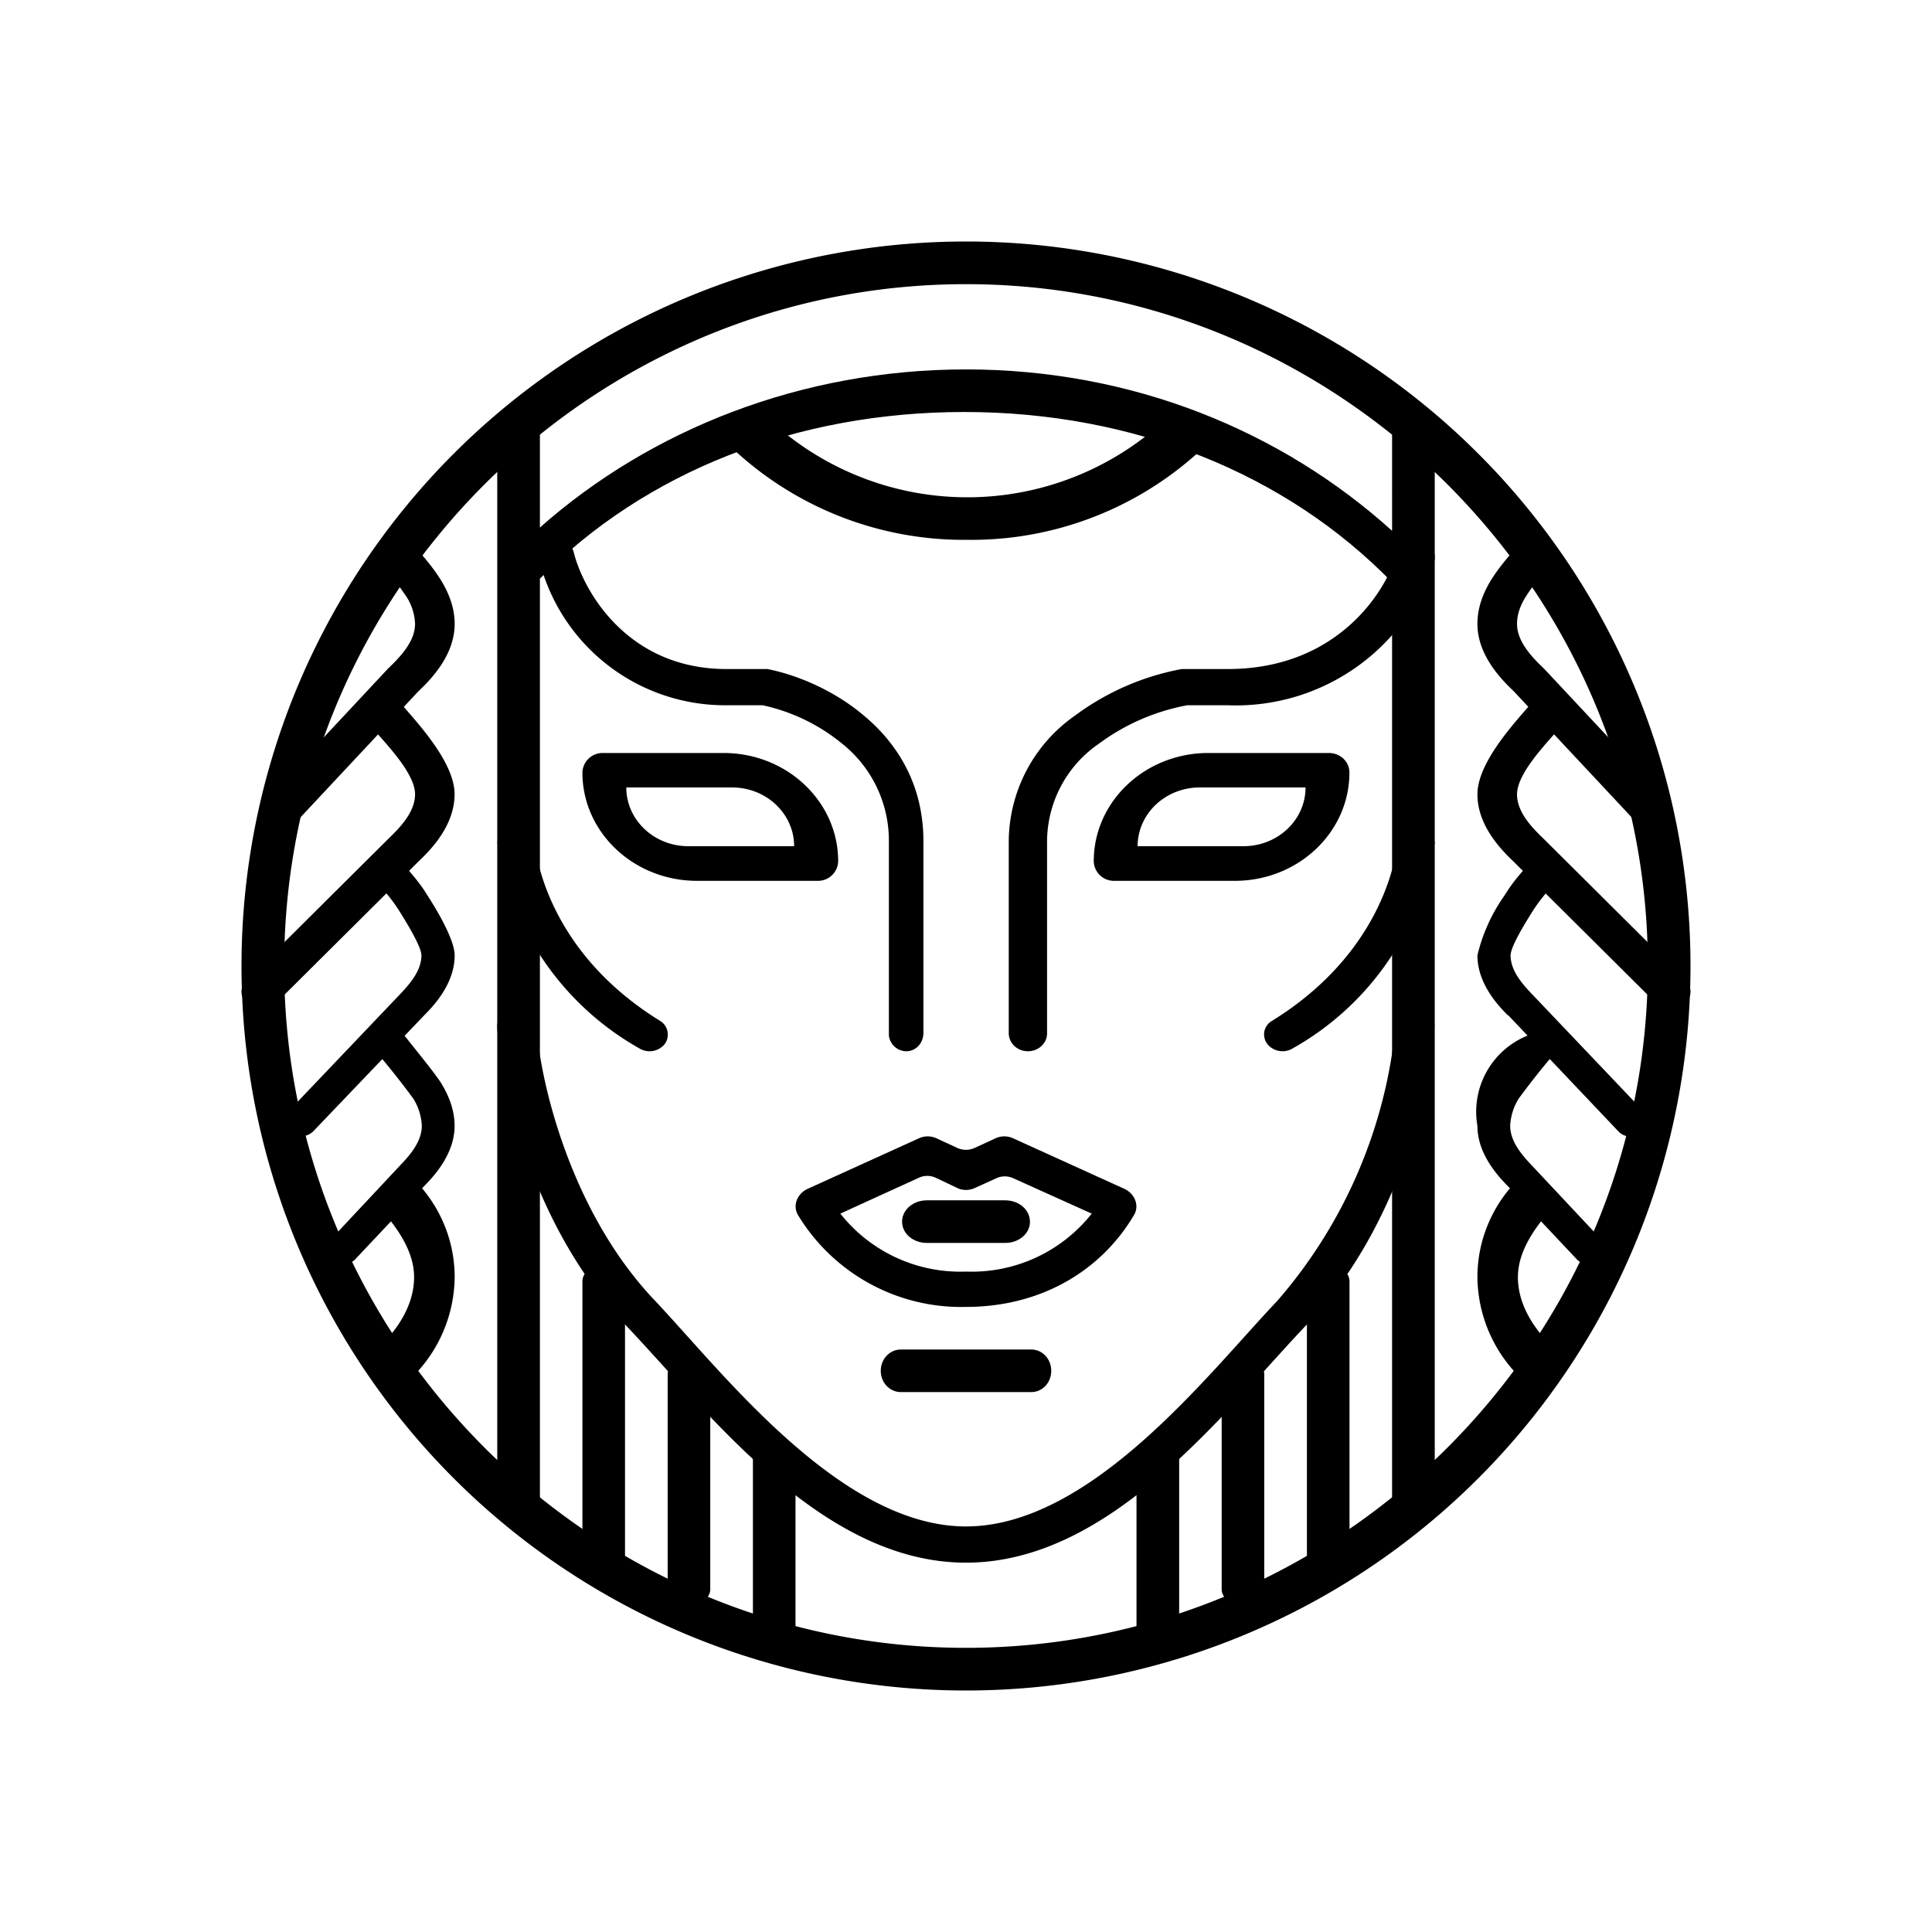 <svg xmlns="http://www.w3.org/2000/svg" width="3em" height="3em" viewBox="0 0 24 24"><path fill="currentColor" d="M6.865 6.712a.21.21 0 0 1 .265.159c.122.476.667 1.44 1.895 1.44h.508c.323.063.795.238 1.197.577c.407.338.741.847.741 1.561v2.383c0 .127-.095.227-.212.227a.22.22 0 0 1-.202-.137a.2.2 0 0 1-.015-.085v-2.382a1.54 1.54 0 0 0-.582-1.218a2.34 2.34 0 0 0-.985-.476h-.45a2.38 2.38 0 0 1-2.319-1.774a.22.22 0 0 1 .16-.275m10.779 0a.24.24 0 0 0-.292.159c-.132.476-.74 1.44-2.101 1.44h-.572a3.2 3.2 0 0 0-1.324.577a1.92 1.92 0 0 0-.825 1.561v2.383c0 .127.106.227.238.227s.238-.1.238-.222v-2.382a1.48 1.48 0 0 1 .646-1.218a2.65 2.65 0 0 1 1.096-.476h.503a2.594 2.594 0 0 0 2.562-1.774c.037-.116-.037-.243-.17-.275"/><path fill="currentColor" fill-rule="evenodd" d="M12 21a9 9 0 1 0 0-18a9 9 0 0 0 0 18m0-.53c4.658 0 8.47-3.812 8.47-8.47S16.658 3.53 12 3.53S3.53 7.34 3.53 12c0 4.658 3.811 8.47 8.47 8.47" clip-rule="evenodd"/><path fill="currentColor" d="M12 4.589c2.065 0 3.918.762 5.294 2.006v.64c-1.313-1.35-3.208-2.117-5.315-2.117c-2.085 0-3.96.741-5.272 2.07v-.635C8.083 5.335 9.957 4.589 12 4.589m-5.558.53c.148 0 .265.105.265.232V18.65c0 .127-.117.232-.265.232s-.265-.106-.265-.233V5.352c0-.127.117-.233.265-.233M7.5 15.705c.148 0 .264.095.264.212v3.462c0 .117-.116.212-.264.212s-.265-.095-.265-.212v-3.462c0-.111.117-.207.265-.207zm1.059 1.17c.148 0 .264.09.264.196v2.673c0 .106-.116.196-.264.196s-.265-.084-.265-.196v-2.673c0-.106.116-.196.265-.196m1.058 1.032c-.148 0-.264.085-.264.186v2.186c0 .106.116.19.264.19s.265-.084.265-.19v-2.186c0-.106-.116-.186-.265-.186m6.882-2.202c-.148 0-.264.095-.264.212v3.462c0 .117.116.212.264.212s.265-.095.265-.212v-3.462c0-.111-.116-.207-.265-.207zm-1.059 1.17c-.148 0-.264.09-.264.196v2.673c0 .106.116.196.264.196s.265-.084.265-.196v-2.673c0-.106-.116-.196-.264-.196m-1.058 1.032c.148 0 .265.085.265.186v2.186c0 .106-.117.19-.265.19s-.265-.084-.265-.19v-2.186c0-.106.117-.186.265-.186m-1.324-.878c0 .148-.11.264-.248.264h-1.62c-.138 0-.25-.116-.25-.264s.112-.265.25-.265h1.62c.137 0 .248.116.248.265m-.264-1.853c0 .148-.138.264-.307.264h-.975c-.169 0-.307-.116-.307-.264s.138-.265.307-.265h.975c.169 0 .306.116.306.265m4.764-10.059c.148 0 .265.106.265.233v13.3c0 .127-.117.232-.265.232s-.265-.106-.265-.233V5.352c0-.127.117-.233.265-.233"/><path fill="currentColor" d="m9.465 5.118l-.64.17a4.2 4.2 0 0 0 3.191 1.418a4.2 4.2 0 0 0 3.16-1.376l-.645-.17a3.616 3.616 0 0 1-5.072-.042zM7.94 13.022a3.54 3.54 0 0 1-1.763-2.568l.456-.042c.052.53.38 1.535 1.561 2.266a.2.2 0 0 1 .064.291a.243.243 0 0 1-.318.053m8.121 0a3.53 3.53 0 0 0 1.763-2.568l-.455-.042c-.053.53-.382 1.535-1.562 2.266a.2.2 0 0 0-.1.13a.2.2 0 0 0 .036.161a.244.244 0 0 0 .318.053m-4.431 1.117a.26.26 0 0 0-.212 0l-1.376.625c-.138.058-.201.211-.127.333A2.37 2.37 0 0 0 12 16.235c.915 0 1.667-.434 2.085-1.138c.075-.122.01-.275-.127-.333l-1.376-.625a.26.26 0 0 0-.212 0l-.265.122a.26.26 0 0 1-.211 0zm.466.625l.28-.127a.25.25 0 0 1 .212 0l.974.439a1.9 1.9 0 0 1-1.561.72a1.9 1.9 0 0 1-1.562-.72l.974-.445a.25.25 0 0 1 .212 0l.28.133a.26.26 0 0 0 .19 0"/><path fill="currentColor" fill-rule="evenodd" d="M7.49 9.354a.25.25 0 0 0-.255.243c0 .741.636 1.345 1.424 1.345h1.499a.25.25 0 0 0 .254-.244c0-.74-.636-1.344-1.424-1.344zm1.604.428H7.78c0 .403.344.73.773.73h1.312c0-.402-.344-.73-.772-.73m7.416-.428c.138 0 .254.105.254.243c0 .741-.635 1.345-1.424 1.345h-1.498a.25.25 0 0 1-.254-.244c0-.74.635-1.344 1.424-1.344zm-1.604.428h1.313c0 .403-.344.73-.773.73h-1.313c0-.402.344-.73.773-.73" clip-rule="evenodd"/><path fill="currentColor" d="M6.664 12.742c-.01-.127-.127-.217-.265-.212c-.127.01-.233.117-.222.239c.053.725.434 2.466 1.593 3.69c1.033 1.085 2.43 2.953 4.23 2.953s3.198-1.868 4.23-2.954c1.16-1.217 1.54-2.964 1.588-3.69c.016-.121-.09-.227-.222-.238c-.133-.005-.249.085-.26.212a6.1 6.1 0 0 1-1.471 3.42c-.837.879-2.303 2.8-3.865 2.8c-1.561 0-3.028-1.921-3.864-2.805c-1.06-1.112-1.43-2.748-1.472-3.415M4.806 6.75a.28.28 0 0 1 .35.043l.036.042c.07.08.17.196.254.323c.106.159.202.36.202.593c0 .402-.318.71-.45.836l-.006.006l-1.46 1.561a.276.276 0 0 1-.35.021c-.106-.079-.117-.211-.027-.301L4.816 8.31c.143-.138.34-.333.34-.561a.67.67 0 0 0-.138-.381c-.07-.106-.143-.186-.212-.265l-.053-.053c-.08-.095-.053-.233.053-.302"/><path fill="currentColor" d="M4.652 8.723a.28.28 0 0 1 .35.042l.037.043c.227.26.608.698.608 1.058c0 .403-.317.71-.45.837l-.005.005l-1.757 1.747a.276.276 0 0 1-.35.021c-.106-.074-.111-.211-.026-.301l1.757-1.747c.143-.138.34-.334.34-.562c0-.254-.345-.608-.504-.794l-.047-.053c-.085-.09-.059-.227.052-.296z"/><path fill="currentColor" d="M4.775 10.757a.22.22 0 0 1 .29.037l.032.042c.059.069.143.17.212.286c.09.138.339.54.339.746c0 .355-.265.63-.376.742l-.005.005l-1.377 1.44a.22.22 0 0 1-.285.016a.18.18 0 0 1-.06-.201a.2.2 0 0 1 .038-.064l1.372-1.44c.116-.122.28-.296.28-.498c0-.116-.212-.45-.28-.56a2 2 0 0 0-.18-.239l-.043-.047a.18.18 0 0 1 .043-.265"/><path fill="currentColor" d="M4.737 12.827a.21.21 0 0 1 .286.037l.031.037c.053.069.36.444.43.56c.084.139.163.319.163.525c0 .355-.264.63-.37.741l-.006.005l-.857.91a.21.21 0 0 1-.286.017a.18.18 0 0 1-.016-.265l.852-.91c.117-.122.276-.297.276-.498a.7.7 0 0 0-.106-.339a10 10 0 0 0-.44-.556a.18.18 0 0 1 .043-.264"/><path fill="currentColor" d="M4.774 15.071c.185.217.37.492.37.794c0 .392-.264.741-.555.974l.307.456a1.77 1.77 0 0 0 .752-1.43c0-.466-.19-.9-.509-1.217l-.37.423zm14.42-8.322a.276.276 0 0 0-.349.042l-.037.043c-.069.08-.17.196-.254.323c-.106.158-.201.36-.201.593c0 .402.318.709.45.836l.005.005l1.461 1.562c.09.09.25.1.35.021c.106-.08.116-.212.026-.302l-1.46-1.561c-.144-.138-.34-.334-.34-.561c0-.133.053-.26.138-.382c.069-.105.143-.185.212-.264l.053-.053c.08-.096.053-.233-.053-.302"/><path fill="currentColor" d="M19.348 8.724a.276.276 0 0 0-.35.042l-.037.042c-.227.26-.608.7-.608 1.06c0 .401.317.708.45.836l.005.005l1.758 1.747c.09.09.243.1.349.021c.106-.074.111-.212.026-.302l-1.757-1.747c-.143-.137-.339-.333-.339-.56c0-.255.344-.61.503-.795l.047-.053c.085-.09.059-.228-.052-.296z"/><path fill="currentColor" d="M19.226 10.757a.22.22 0 0 0-.29.037l-.033.042a2 2 0 0 0-.212.286c-.16.225-.275.478-.338.746c0 .355.264.63.375.742l.011.005l1.366 1.44c.074.08.212.085.291.016a.18.18 0 0 0 .021-.265l-1.37-1.44c-.117-.122-.282-.296-.282-.498c0-.116.212-.45.281-.56c.058-.09.122-.17.18-.239l.043-.047a.18.18 0 0 0-.043-.265"/><path fill="currentColor" d="M19.263 12.827a.21.21 0 0 0-.286.037a1.02 1.02 0 0 0-.624 1.122c0 .355.264.63.37.741l.006.005l.857.91a.21.21 0 0 0 .286.017a.18.18 0 0 0 .016-.265l-.853-.91c-.116-.122-.275-.297-.275-.498a.7.7 0 0 1 .106-.339q.21-.286.44-.556a.18.18 0 0 0 .037-.142a.18.18 0 0 0-.08-.123"/><path fill="currentColor" d="M19.226 15.071c-.185.217-.37.492-.37.794c0 .392.264.741.555.974l-.307.456a1.77 1.77 0 0 1-.751-1.43c0-.466.19-.9.508-1.217l.37.423z"/></svg>
